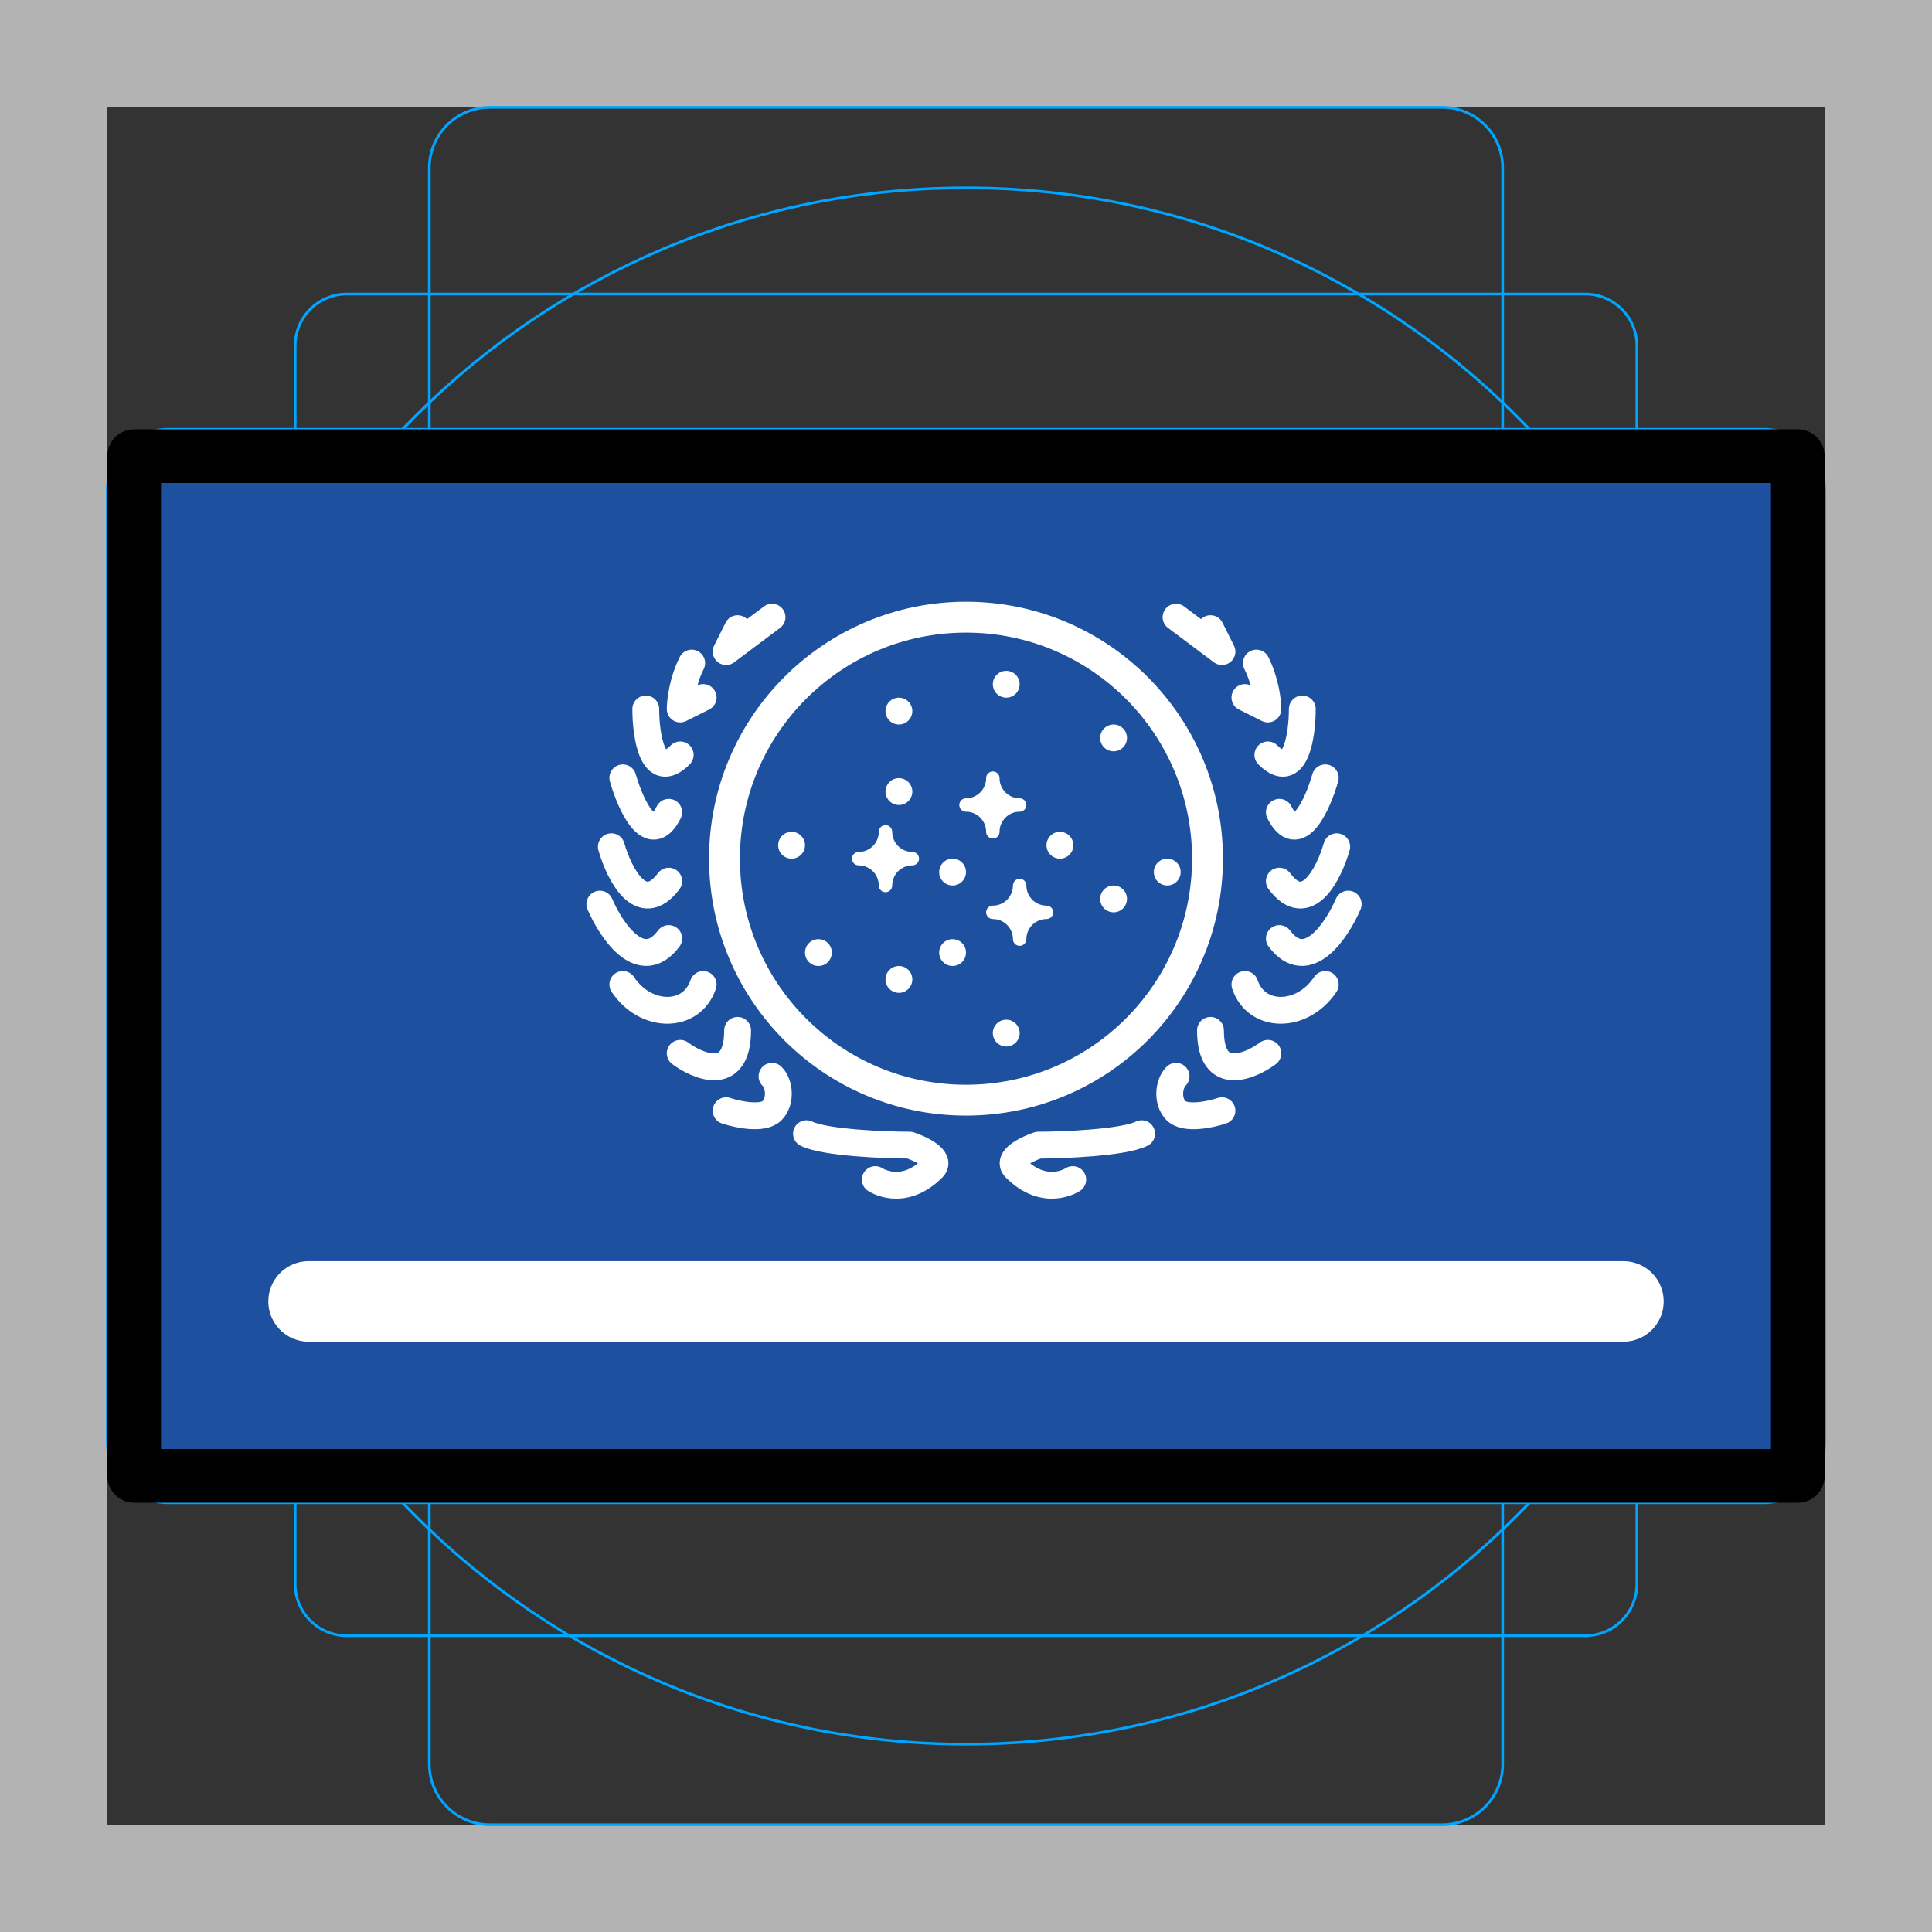<svg id="emoji" viewBox="0 0 72 72" xmlns="http://www.w3.org/2000/svg">
  <rect x="0" y="0" width="72" height="72" fill="#333333" stroke="none"/>
  <g id="grid">
    <path fill="#B3B3B3" d="M68 4V68H4V4H68ZM72 0H0V72H72V0Z"/>
    <path fill="none" stroke="#00A5FF" stroke-miterlimit="10" stroke-width="0.1" d="M12.923 10.958H59.077C59.587 10.958 60.076 11.161 60.437 11.522C60.797 11.882 61 12.371 61 12.881V59.035C61 59.545 60.797 60.034 60.437 60.395C60.076 60.756 59.587 60.958 59.077 60.958H12.923C12.413 60.958 11.924 60.756 11.563 60.395C11.203 60.034 11 59.545 11 59.035V12.881C11 12.371 11.203 11.882 11.563 11.521C11.924 11.161 12.413 10.958 12.923 10.958V10.958Z"/>
    <path fill="none" stroke="#00A5FF" stroke-miterlimit="10" stroke-width="0.1" d="M53.746 4H18.254C17.009 4 16 5.009 16 6.254V65.746C16 66.991 17.009 68 18.254 68H53.746C54.991 68 56 66.991 56 65.746V6.254C56 5.009 54.991 4 53.746 4Z"/>
    <path fill="none" stroke="#00A5FF" stroke-miterlimit="10" stroke-width="0.1" d="M68 53.746V18.254C68 17.009 66.991 16 65.746 16L6.254 16C5.009 16 4 17.009 4 18.254V53.746C4 54.991 5.009 56 6.254 56L65.746 56C66.991 56 68 54.991 68 53.746Z"/>
    <path fill="none" stroke="#00A5FF" stroke-miterlimit="10" stroke-width="0.1" d="M36 65C52.016 65 65 52.016 65 36C65 19.984 52.016 7 36 7C19.984 7 7 19.984 7 36C7 52.016 19.984 65 36 65Z"/>
  </g>
  <g id="color">
    <path fill="#1E50A0" d="M67 17H5.319V54.804H67V17Z"/>
    <path fill="#fff" fill-rule="evenodd" d="M33 31C33 31.552 32.552 32 32 32C32.552 32 33 32.448 33 33C33 32.448 33.448 32 34 32C33.448 32 33 31.552 33 31Z" clip-rule="evenodd"/>
    <path fill="#fff" d="M32 31.75C31.862 31.75 31.75 31.862 31.75 32C31.75 32.138 31.862 32.25 32 32.25V31.75ZM33.25 31C33.25 30.862 33.138 30.75 33 30.75C32.862 30.75 32.75 30.862 32.75 31H33.25ZM32.75 33C32.75 33.138 32.862 33.25 33 33.25C33.138 33.25 33.25 33.138 33.25 33H32.75ZM34 32.25C34.138 32.25 34.25 32.138 34.25 32C34.25 31.862 34.138 31.75 34 31.75V32.25ZM32 32.25C32.69 32.25 33.25 31.69 33.25 31H32.75C32.75 31.414 32.414 31.75 32 31.75V32.25ZM33.25 33C33.25 32.31 32.69 31.75 32 31.75V32.25C32.414 32.25 32.75 32.586 32.75 33H33.25ZM34 31.75C33.31 31.75 32.75 32.31 32.75 33H33.25C33.25 32.586 33.586 32.25 34 32.25V31.75ZM32.75 31C32.75 31.69 33.31 32.25 34 32.25V31.75C33.586 31.75 33.25 31.414 33.25 31H32.75Z"/>
    <path fill="#fff" fill-rule="evenodd" d="M38 33C38 33.552 37.552 34 37 34C37.552 34 38 34.448 38 35C38 34.448 38.448 34 39 34C38.448 34 38 33.552 38 33Z" clip-rule="evenodd"/>
    <path fill="#fff" d="M37 33.75C36.862 33.75 36.75 33.862 36.75 34C36.75 34.138 36.862 34.25 37 34.25V33.75ZM38.25 33C38.25 32.862 38.138 32.75 38 32.75C37.862 32.75 37.75 32.862 37.75 33H38.25ZM37.75 35C37.75 35.138 37.862 35.25 38 35.25C38.138 35.25 38.25 35.138 38.25 35H37.75ZM39 34.25C39.138 34.25 39.25 34.138 39.25 34C39.25 33.862 39.138 33.75 39 33.75V34.25ZM37 34.25C37.69 34.25 38.25 33.69 38.25 33H37.75C37.75 33.414 37.414 33.75 37 33.75V34.25ZM38.25 35C38.25 34.31 37.69 33.75 37 33.75V34.25C37.414 34.25 37.75 34.586 37.75 35H38.25ZM39 33.75C38.31 33.75 37.75 34.31 37.75 35H38.25C38.25 34.586 38.586 34.25 39 34.25V33.75ZM37.75 33C37.75 33.69 38.31 34.25 39 34.25V33.75C38.586 33.75 38.25 33.414 38.25 33H37.75Z"/>
    <path fill="#fff" fill-rule="evenodd" d="M37 29C37 29.552 36.552 30 36 30C36.552 30 37 30.448 37 31C37 30.448 37.448 30 38 30C37.448 30 37 29.552 37 29Z" clip-rule="evenodd"/>
    <path fill="#fff" d="M36 29.75C35.862 29.75 35.75 29.862 35.75 30C35.75 30.138 35.862 30.25 36 30.25V29.75ZM37.25 29C37.25 28.862 37.138 28.75 37 28.75C36.862 28.75 36.75 28.862 36.75 29H37.25ZM36.75 31C36.75 31.138 36.862 31.25 37 31.25C37.138 31.25 37.25 31.138 37.25 31H36.75ZM38 30.25C38.138 30.25 38.25 30.138 38.25 30C38.25 29.862 38.138 29.75 38 29.75V30.25ZM36 30.25C36.69 30.25 37.25 29.69 37.25 29H36.75C36.75 29.414 36.414 29.75 36 29.75V30.25ZM37.25 31C37.25 30.31 36.69 29.75 36 29.75V30.25C36.414 30.25 36.75 30.586 36.75 31H37.25ZM38 29.75C37.31 29.75 36.75 30.31 36.75 31H37.25C37.25 30.586 37.586 30.25 38 30.25V29.75ZM36.75 29C36.75 29.69 37.31 30.25 38 30.25V29.75C37.586 29.75 37.25 29.414 37.25 29H36.75Z"/>
    <circle cx="41.5" cy="33.5" r="0.5" fill="#fff"/>
    <circle cx="43.5" cy="32.5" r="0.5" fill="#fff"/>
    <circle cx="37.5" cy="38.5" r="0.5" fill="#fff"/>
    <circle cx="35.5" cy="35.5" r="0.5" fill="#fff"/>
    <circle cx="35.5" cy="32.5" r="0.5" fill="#fff"/>
    <circle cx="33.5" cy="29.5" r="0.5" fill="#fff"/>
    <circle cx="30.5" cy="35.5" r="0.5" fill="#fff"/>
    <circle cx="33.5" cy="36.5" r="0.5" fill="#fff"/>
    <circle cx="41.5" cy="27.5" r="0.5" fill="#fff"/>
    <circle cx="33.5" cy="26.5" r="0.5" fill="#fff"/>
    <circle cx="37.5" cy="25.5" r="0.5" fill="#fff"/>
    <circle cx="29.5" cy="31.5" r="0.5" fill="#fff"/>
    <circle cx="39.5" cy="31.5" r="0.5" fill="#fff"/>
    <path fill="none" stroke="#fff" stroke-linecap="round" stroke-linejoin="round" d="M27.488 23.428L27.061 24.283L28.771 23"/>
    <path fill="none" stroke="#fff" stroke-linecap="round" stroke-linejoin="round" d="M25.777 24.711C25.435 25.395 25.35 26.137 25.35 26.422L26.205 25.994"/>
    <path fill="none" stroke="#fff" stroke-linecap="round" stroke-linejoin="round" d="M23.211 28.988C23.496 29.987 24.237 31.64 24.922 30.272M24.066 26.422C24.066 27.42 24.323 29.16 25.35 28.133"/>
    <path fill="none" stroke="#fff" stroke-linecap="round" stroke-linejoin="round" d="M22.783 31.555C23.068 32.553 23.895 34.207 24.922 32.838"/>
    <path fill="none" stroke="#fff" stroke-linecap="round" stroke-linejoin="round" d="M22.355 33.694C22.783 34.692 23.895 36.346 24.922 34.977"/>
    <path fill="none" stroke="#fff" stroke-linecap="round" stroke-linejoin="round" d="M23.211 36.688C24.066 37.971 25.777 37.971 26.205 36.688"/>
    <path fill="none" stroke="#fff" stroke-linecap="round" stroke-linejoin="round" d="M25.35 39.254C25.92 39.682 27.488 40.452 27.488 38.399"/>
    <path fill="none" stroke="#fff" stroke-linecap="round" stroke-linejoin="round" d="M27.061 41.393C27.488 41.536 28.429 41.735 28.771 41.393C29.114 41.051 29.057 40.395 28.771 40.11"/>
    <path fill="none" stroke="#fff" stroke-linecap="round" stroke-linejoin="round" d="M32.621 43.96C32.621 43.96 33.642 44.65 34.76 43.532C35.102 43.19 34.332 42.819 33.904 42.676C33.049 42.676 30.739 42.591 30.055 42.249"/>
    <path fill="none" stroke="#fff" stroke-linecap="round" stroke-linejoin="round" d="M45.111 23.428L45.539 24.283L43.828 23"/>
    <path fill="none" stroke="#fff" stroke-linecap="round" stroke-linejoin="round" d="M46.822 24.711C47.164 25.395 47.25 26.137 47.25 26.422L46.395 25.994"/>
    <path fill="none" stroke="#fff" stroke-linecap="round" stroke-linejoin="round" d="M49.389 28.988C49.104 29.987 48.362 31.64 47.678 30.272M48.533 26.422C48.533 27.42 48.277 29.16 47.25 28.133"/>
    <path fill="none" stroke="#fff" stroke-linecap="round" stroke-linejoin="round" d="M49.816 31.555C49.531 32.553 48.704 34.207 47.678 32.838"/>
    <path fill="none" stroke="#fff" stroke-linecap="round" stroke-linejoin="round" d="M50.244 33.694C49.816 34.692 48.704 36.346 47.678 34.977"/>
    <path fill="none" stroke="#fff" stroke-linecap="round" stroke-linejoin="round" d="M49.389 36.688C48.533 37.971 46.822 37.971 46.395 36.688"/>
    <path fill="none" stroke="#fff" stroke-linecap="round" stroke-linejoin="round" d="M47.25 39.254C46.68 39.682 45.111 40.452 45.111 38.399"/>
    <path fill="none" stroke="#fff" stroke-linecap="round" stroke-linejoin="round" d="M45.539 41.393C45.111 41.536 44.17 41.735 43.828 41.393C43.486 41.051 43.543 40.395 43.828 40.11"/>
    <path fill="none" stroke="#fff" stroke-linecap="round" stroke-linejoin="round" d="M39.978 43.96C39.978 43.96 38.958 44.65 37.84 43.532C37.497 43.19 38.267 42.819 38.695 42.676C39.551 42.676 41.86 42.591 42.545 42.249"/>
    <circle cx="36" cy="32" r="9" fill="none" stroke="#fff" stroke-width="1.15"/>
    <path fill="none" stroke="#fff" stroke-linecap="round" stroke-width="3" d="M11.5 48.5H60.5"/>
  </g>
  <g id="line">
    <path fill="none" stroke="#000" stroke-linecap="round" stroke-linejoin="round" stroke-width="2" d="M67 17H5V55H67V17Z"/>
  </g>
</svg>
